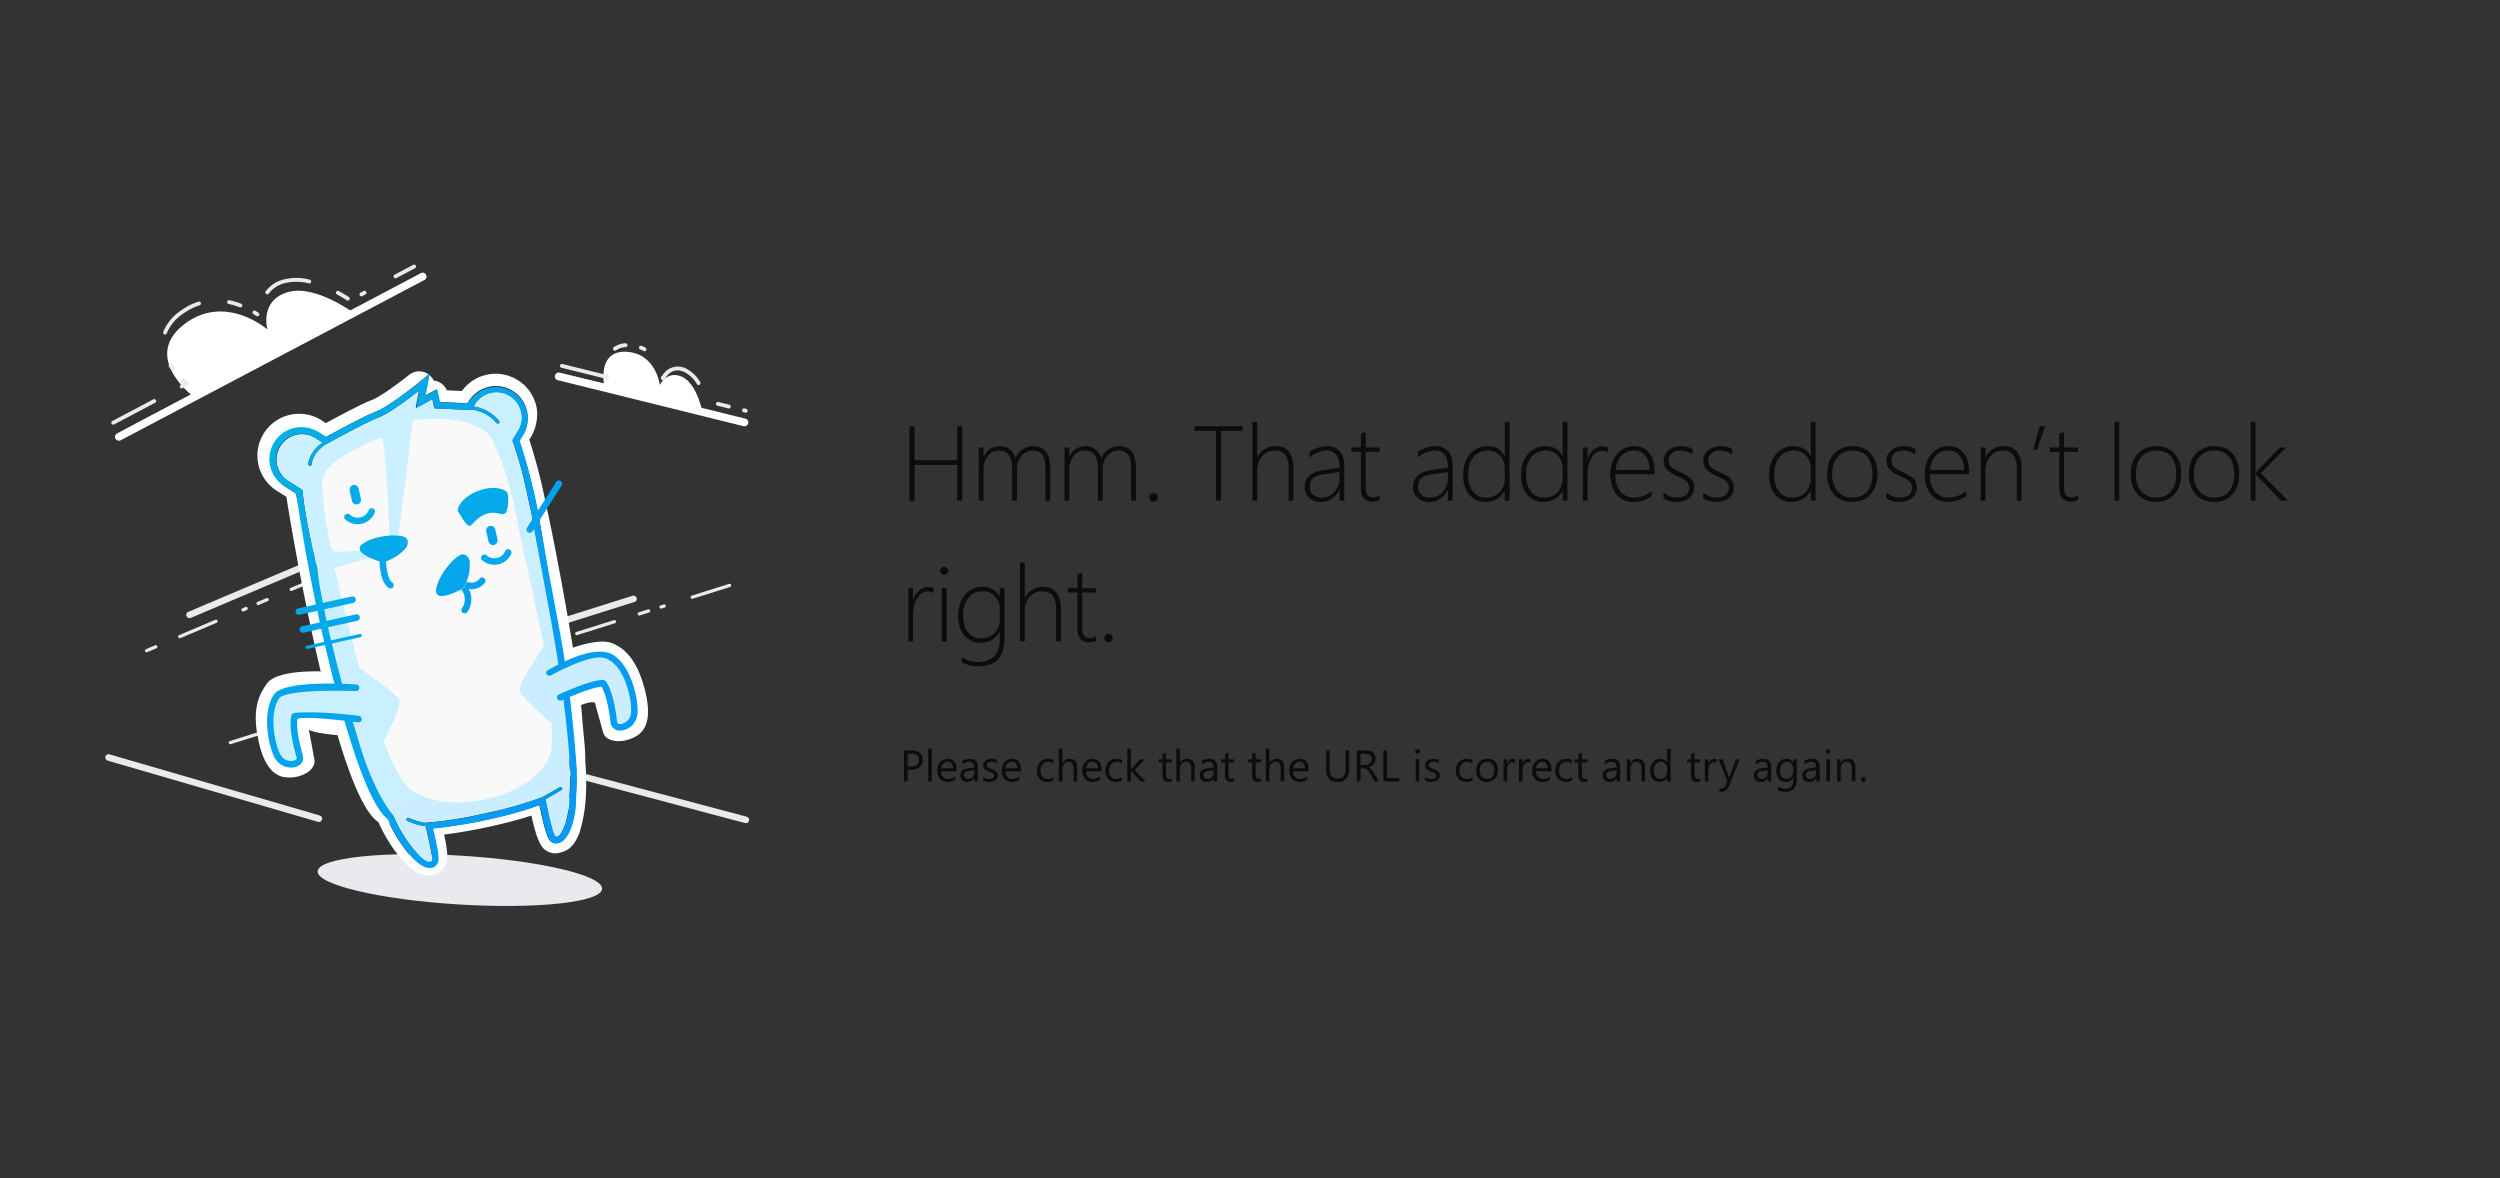 <svg xmlns="http://www.w3.org/2000/svg" style="background:#f9f9fa" viewBox="0 0 764 360"><rect x="0" y="0" width="764" height="360" fill="#333333" stroke="none"/><defs><linearGradient id="a" x1="-359.03%" x2="405.42%" y1="-256.35%" y2="332.06%"><stop offset="0%" stop-color="#CCFBFF"/><stop offset="100%" stop-color="#C9E4FF"/></linearGradient><linearGradient id="b" x1="-4038.21%" x2="4539.46%" y1="-1730.32%" y2="3357.32%"><stop offset="0%" stop-color="#00C8D7"/><stop offset="100%" stop-color="#0A84FF"/></linearGradient><linearGradient id="c" x1="-5237.98%" x2="3340.35%" y1="-1941.91%" y2="3145.96%"><stop offset="0%" stop-color="#00C8D7"/><stop offset="100%" stop-color="#0A84FF"/></linearGradient><linearGradient id="d" x1="-1482.28%" x2="1703.18%" y1="-2251.52%" y2="3937.14%"><stop offset="0%" stop-color="#00C8D7"/><stop offset="100%" stop-color="#0A84FF"/></linearGradient><linearGradient id="e" x1="-1944.74%" x2="1267.76%" y1="-2554.1%" y2="3742.3%"><stop offset="0%" stop-color="#00C8D7"/><stop offset="100%" stop-color="#0A84FF"/></linearGradient><linearGradient id="f" x1="-2344.64%" x2="1663.46%" y1="-1180.74%" y2="1536.97%"><stop offset="0%" stop-color="#00C8D7"/><stop offset="100%" stop-color="#0A84FF"/></linearGradient><linearGradient id="g" x1="-1612.71%" x2="1271.24%" y1="-962.85%" y2="1380.53%"><stop offset="0%" stop-color="#00C8D7"/><stop offset="100%" stop-color="#0A84FF"/></linearGradient><linearGradient id="h" x1="-717.77%" x2="350.28%" y1="-631.42%" y2="605.57%"><stop offset="0%" stop-color="#00C8D7"/><stop offset="100%" stop-color="#0A84FF"/></linearGradient><linearGradient id="i" x1="-678.43%" x2="953.71%" y1="-2415.06%" y2="2904.92%"><stop offset="0%" stop-color="#00C8D7"/><stop offset="100%" stop-color="#0A84FF"/></linearGradient><linearGradient id="j" x1="-685.06%" x2="947.04%" y1="-2512.35%" y2="2807.27%"><stop offset="0%" stop-color="#00C8D7"/><stop offset="100%" stop-color="#0A84FF"/></linearGradient><linearGradient id="k" x1="-734.68%" x2="992.21%" y1="-3187.24%" y2="3287.16%"><stop offset="0%" stop-color="#00C8D7"/><stop offset="100%" stop-color="#0A84FF"/></linearGradient><linearGradient id="l" x1="-1774.58%" x2="947.57%" y1="-622.09%" y2="1235.3%"><stop offset="0%" stop-color="#00C8D7"/><stop offset="100%" stop-color="#0A84FF"/></linearGradient><linearGradient id="m" x1="-398.07%" x2="632.47%" y1="-631.67%" y2="531.29%"><stop offset="0%" stop-color="#00C8D7"/><stop offset="100%" stop-color="#0A84FF"/></linearGradient><linearGradient id="n" x1="-1124.38%" x2="809.33%" y1="-880.97%" y2="1688.91%"><stop offset="0%" stop-color="#00C8D7"/><stop offset="100%" stop-color="#0A84FF"/></linearGradient><linearGradient id="o" x1="-977.49%" x2="1054.15%" y1="-1441.03%" y2="2239.65%"><stop offset="0%" stop-color="#00C8D7"/><stop offset="100%" stop-color="#0A84FF"/></linearGradient><linearGradient id="p" x1="-6391.16%" x2="6272.08%" y1="-1462.89%" y2="2069.37%"><stop offset="0%" stop-color="#00C8D7"/><stop offset="100%" stop-color="#0A84FF"/></linearGradient><linearGradient id="q" x1="-3431.57%" x2="3413.16%" y1="-1172.82%" y2="1682.24%"><stop offset="0%" stop-color="#00C8D7"/><stop offset="100%" stop-color="#0A84FF"/></linearGradient><linearGradient id="r" x1="-123.29%" x2="194.11%" y1="-44.65%" y2="152.94%"><stop offset="0%" stop-color="#00C8D7"/><stop offset="100%" stop-color="#0A84FF"/></linearGradient></defs><g fill="none" fill-rule="evenodd"><path fill="#0C0C0D" d="M277.35 235.23v3.57h-1.11v-9.45h2.6c1 0 1.79.24 2.35.74.55.49.83 1.18.83 2.08 0 .9-.3 1.63-.93 2.2-.61.57-1.45.86-2.5.86h-1.24zm0-4.88v3.88h1.16c.76 0 1.34-.18 1.75-.53.4-.35.6-.84.6-1.48 0-1.25-.74-1.87-2.21-1.87h-1.3zm7.39 8.45h-1.08v-10h1.08v10zm7.61-3.1h-4.77c.02.75.22 1.33.61 1.74.39.4.92.6 1.6.6.76 0 1.45-.24 2.1-.74v1.01c-.6.43-1.39.65-2.36.65-.96 0-1.7-.3-2.25-.92a3.76 3.76 0 0 1-.82-2.59c0-1.05.3-1.9.9-2.57.6-.66 1.33-.99 2.21-.99.89 0 1.57.29 2.05.86.49.57.73 1.36.73 2.38v.57zm-1.1-.92a2.2 2.2 0 0 0-.46-1.46c-.3-.34-.7-.52-1.24-.52-.5 0-.94.18-1.3.55-.35.36-.57.84-.65 1.43h3.64zm7.57 4.02h-1.08v-1.05h-.03a2.26 2.26 0 0 1-2.08 1.2c-.67 0-1.2-.17-1.58-.53a1.85 1.85 0 0 1-.57-1.41c0-1.26.75-2 2.23-2.2l2.03-.29c0-1.15-.47-1.72-1.4-1.72-.8 0-1.54.28-2.2.83v-1.1a4.18 4.18 0 0 1 2.3-.64c1.58 0 2.38.84 2.38 2.52v4.39zm-1.08-3.41l-1.63.22c-.5.07-.88.2-1.14.37-.25.18-.38.5-.38.95 0 .33.12.6.35.8.24.21.55.32.94.32.54 0 .98-.19 1.33-.57.35-.37.53-.85.53-1.42v-.67zm2.7 3.17v-1.16a3.2 3.2 0 0 0 1.95.65c.95 0 1.42-.32 1.42-.95a.82.82 0 0 0-.12-.46c-.08-.12-.19-.24-.33-.33-.14-.1-.3-.19-.49-.26l-.6-.24c-.3-.12-.56-.24-.79-.36a2.38 2.38 0 0 1-.56-.41 1.52 1.52 0 0 1-.35-.52c-.07-.2-.11-.42-.11-.68 0-.31.07-.6.22-.84.14-.24.33-.45.58-.61.24-.17.51-.29.82-.37a3.87 3.87 0 0 1 2.53.18v1.09a3.06 3.06 0 0 0-2.26-.42c-.16.05-.3.11-.42.2a.9.9 0 0 0-.27.3.79.79 0 0 0-.1.38c0 .18.04.32.1.44.06.12.16.23.28.32.12.1.27.17.45.25.17.07.37.16.6.24.3.12.57.23.8.36.24.12.44.25.6.4.18.16.3.33.4.53.09.2.13.43.13.7 0 .34-.07.63-.22.87a1.9 1.9 0 0 1-.6.62 2.7 2.7 0 0 1-.84.36 4.2 4.2 0 0 1-1.01.12c-.7 0-1.3-.14-1.8-.4zm11.57-2.86h-4.77c.02.75.22 1.33.6 1.74.4.4.93.6 1.6.6.76 0 1.46-.24 2.1-.74v1.01c-.6.43-1.38.65-2.35.65-.96 0-1.7-.3-2.25-.92a3.76 3.76 0 0 1-.82-2.59c0-1.05.3-1.9.9-2.57.59-.66 1.33-.99 2.21-.99.88 0 1.57.29 2.05.86.48.57.73 1.36.73 2.38v.57zm-1.11-.92a2.2 2.2 0 0 0-.45-1.46c-.3-.34-.71-.52-1.24-.52-.5 0-.94.18-1.3.55-.35.36-.57.84-.66 1.43h3.65zm11.04 3.71c-.52.31-1.13.47-1.85.47-.96 0-1.73-.31-2.33-.94a3.4 3.4 0 0 1-.88-2.44c0-1.1.32-2 .95-2.68a3.34 3.34 0 0 1 2.55-1c.6 0 1.12.1 1.57.32v1.1a2.75 2.75 0 0 0-1.6-.52c-.7 0-1.26.25-1.7.74-.44.5-.66 1.15-.66 1.95s.2 1.42.62 1.87c.41.46.97.69 1.67.69.59 0 1.14-.2 1.66-.59v1.03zm7.24.31h-1.08v-3.89c0-1.4-.53-2.1-1.57-2.1-.53 0-.97.2-1.33.6-.36.4-.54.93-.54 1.57v3.82h-1.09v-10h1.09v4.37h.02a2.46 2.46 0 0 1 2.22-1.28c1.52 0 2.28.92 2.28 2.75v4.16zm7.46-3.1h-4.77c.02.75.22 1.33.61 1.74.39.4.92.6 1.6.6.76 0 1.45-.24 2.1-.74v1.01c-.6.43-1.39.65-2.36.65-.96 0-1.7-.3-2.25-.92a3.76 3.76 0 0 1-.82-2.59c0-1.05.3-1.9.9-2.57.6-.66 1.33-.99 2.21-.99.89 0 1.57.29 2.05.86.49.57.73 1.36.73 2.38v.57zm-1.1-.92a2.2 2.2 0 0 0-.46-1.46c-.3-.34-.7-.52-1.24-.52-.5 0-.94.18-1.3.55-.35.36-.57.84-.65 1.43h3.64zm7.34 3.71c-.52.31-1.14.47-1.85.47-.96 0-1.74-.31-2.33-.94a3.4 3.4 0 0 1-.89-2.44c0-1.1.32-2 .96-2.68a3.34 3.34 0 0 1 2.55-1c.6 0 1.12.1 1.57.32v1.1a2.75 2.75 0 0 0-1.6-.52c-.7 0-1.27.25-1.7.74-.45.5-.67 1.15-.67 1.95s.2 1.42.62 1.87c.42.46.98.69 1.67.69.6 0 1.15-.2 1.67-.59v1.03zm7.23.31h-1.51l-2.98-3.24h-.03v3.24h-1.08v-10h1.08v6.34h.03l2.83-3.09h1.42l-3.13 3.26 3.37 3.49zm7.94-.07c-.25.14-.6.22-1 .22-1.2 0-1.78-.66-1.78-1.98v-4h-1.16v-.92h1.16v-1.65l1.08-.35v2h1.7v.92h-1.7v3.8c0 .46.08.78.23.98.15.19.4.29.76.29.28 0 .51-.08.71-.23v.92zm7.05.07h-1.08v-3.89c0-1.4-.53-2.1-1.57-2.1-.53 0-.97.2-1.33.6-.37.4-.55.93-.55 1.57v3.82h-1.08v-10h1.08v4.37h.03a2.46 2.46 0 0 1 2.22-1.28c1.52 0 2.28.92 2.28 2.75v4.16zm6.87 0h-1.09v-1.05h-.02a2.26 2.26 0 0 1-2.08 1.2c-.67 0-1.2-.17-1.58-.53a1.85 1.85 0 0 1-.57-1.41c0-1.26.75-2 2.23-2.2l2.02-.29c0-1.15-.46-1.72-1.39-1.72-.81 0-1.54.28-2.2.83v-1.1a4.18 4.18 0 0 1 2.3-.64c1.58 0 2.38.84 2.38 2.52v4.39zm-1.09-3.41l-1.62.22c-.5.07-.88.2-1.14.37-.25.18-.38.5-.38.95 0 .33.12.6.35.8.24.21.55.32.94.32.54 0 .98-.19 1.33-.57.35-.37.52-.85.52-1.42v-.67zm6.25 3.34c-.25.14-.59.22-1 .22-1.19 0-1.78-.66-1.78-1.98v-4h-1.16v-.92h1.16v-1.65l1.08-.35v2h1.7v.92h-1.7v3.8c0 .46.08.78.23.98.16.19.41.29.77.29.27 0 .5-.08.7-.23v.92zm8.28 0c-.26.14-.6.22-1.01.22-1.18 0-1.78-.66-1.78-1.98v-4h-1.16v-.92h1.16v-1.65l1.09-.35v2h1.7v.92h-1.7v3.8c0 .46.07.78.23.98.15.19.4.29.76.29.27 0 .5-.08.7-.23v.92zm7.04.07h-1.08v-3.89c0-1.4-.52-2.1-1.57-2.1-.52 0-.97.2-1.33.6-.36.4-.54.93-.54 1.57v3.82h-1.08v-10h1.08v4.37h.03a2.46 2.46 0 0 1 2.21-1.28c1.52 0 2.28.92 2.28 2.75v4.16zm7.46-3.1h-4.76c.02.75.22 1.33.6 1.74.4.4.92.6 1.6.6.76 0 1.46-.24 2.1-.74v1.01c-.6.43-1.38.65-2.36.65-.95 0-1.7-.3-2.24-.92a3.76 3.76 0 0 1-.82-2.59c0-1.05.3-1.9.9-2.57.59-.66 1.33-.99 2.2-.99.9 0 1.58.29 2.06.86.48.57.72 1.36.72 2.38v.57zm-1.1-.92a2.2 2.2 0 0 0-.45-1.46c-.3-.34-.71-.52-1.24-.52-.51 0-.94.18-1.3.55-.35.36-.57.84-.66 1.43h3.65zm13.5.2c0 2.65-1.2 3.98-3.6 3.98-2.29 0-3.44-1.28-3.44-3.83v-5.78h1.11v5.7c0 1.94.82 2.91 2.45 2.91 1.58 0 2.37-.93 2.37-2.8v-5.81h1.1v5.63zm9.13 3.82h-1.31l-1.59-2.65a5.77 5.77 0 0 0-.42-.63 2.4 2.4 0 0 0-.42-.42c-.14-.11-.3-.2-.46-.25a1.9 1.9 0 0 0-.56-.07h-.9v4.02h-1.11v-9.45h2.82c.41 0 .8.05 1.14.15.35.1.65.26.91.47.26.21.46.48.6.8.15.3.22.67.22 1.1 0 .33-.05.63-.15.9a2.37 2.37 0 0 1-1.08 1.29c-.25.15-.54.27-.86.35v.03a2 2 0 0 1 .74.56 20.46 20.46 0 0 1 .66.96l1.77 2.84zm-5.67-8.45v3.43h1.5c.28 0 .54-.04.78-.13.23-.08.43-.2.6-.36.18-.15.31-.34.4-.57.1-.23.15-.48.15-.76 0-.5-.16-.9-.49-1.19-.33-.28-.8-.42-1.42-.42h-1.52zm11.88 8.45h-4.9v-9.45h1.1v8.45h3.8v1zm5.55-8.46a.68.68 0 0 1-.7-.7c0-.2.07-.37.2-.5.14-.14.31-.2.5-.2a.7.7 0 0 1 .72.7c0 .2-.07.36-.21.5a.7.7 0 0 1-.5.2zm.53 8.46h-1.08v-6.75h1.08v6.75zm1.78-.24v-1.16a3.2 3.2 0 0 0 1.94.65c.95 0 1.43-.32 1.43-.95a.82.82 0 0 0-.12-.46c-.08-.12-.2-.24-.33-.33-.14-.1-.3-.19-.5-.26l-.6-.24c-.3-.12-.56-.24-.78-.36a2.38 2.38 0 0 1-.57-.41 1.52 1.52 0 0 1-.34-.52c-.08-.2-.12-.42-.12-.68 0-.31.08-.6.22-.84.15-.24.34-.45.58-.61.24-.17.52-.29.83-.37a3.87 3.87 0 0 1 2.53.18v1.09a3.06 3.06 0 0 0-2.26-.42c-.17.05-.3.11-.42.2a.9.9 0 0 0-.27.3.79.79 0 0 0-.1.38c0 .18.03.32.1.44.06.12.15.23.28.32.12.1.27.17.44.25l.6.24c.3.12.57.23.8.36.25.12.45.25.62.4.16.16.3.33.38.53.1.2.14.43.14.7 0 .34-.08.63-.22.87a1.9 1.9 0 0 1-.6.62 2.7 2.7 0 0 1-.85.36 4.2 4.2 0 0 1-1 .12c-.7 0-1.3-.14-1.81-.4zm14.44-.07c-.52.31-1.14.47-1.85.47-.96 0-1.74-.31-2.33-.94a3.4 3.4 0 0 1-.89-2.44c0-1.1.32-2 .96-2.68a3.34 3.34 0 0 1 2.55-1c.6 0 1.12.1 1.57.32v1.1a2.75 2.75 0 0 0-1.6-.52c-.7 0-1.26.25-1.7.74-.45.5-.67 1.15-.67 1.95s.2 1.42.62 1.87c.42.46.98.69 1.68.69.58 0 1.14-.2 1.66-.59v1.03zm4.45.47c-1 0-1.8-.32-2.39-.95a3.5 3.5 0 0 1-.89-2.5c0-1.14.3-2.03.93-2.66a3.34 3.34 0 0 1 2.51-.96c1 0 1.8.31 2.36.93.56.62.84 1.48.84 2.58 0 1.08-.3 1.94-.9 2.59a3.2 3.2 0 0 1-2.46.97zm.08-6.16c-.7 0-1.24.24-1.65.71-.4.47-.6 1.12-.6 1.95 0 .8.2 1.43.61 1.9.4.46.96.69 1.64.69.7 0 1.24-.23 1.61-.68.38-.45.57-1.1.57-1.93a3 3 0 0 0-.57-1.95 1.97 1.97 0 0 0-1.6-.69zm8.53.34a1.32 1.32 0 0 0-.82-.21c-.46 0-.84.21-1.15.65a3.02 3.02 0 0 0-.47 1.78v3.44h-1.08v-6.75h1.08v1.4h.03c.15-.48.39-.85.7-1.12.32-.27.67-.4 1.07-.4.28 0 .5.03.64.1v1.11zm4.7 0a1.32 1.32 0 0 0-.82-.21c-.46 0-.85.21-1.16.65a3.02 3.02 0 0 0-.46 1.78v3.44h-1.09v-6.75h1.09v1.4h.02c.16-.48.4-.85.7-1.12.32-.27.68-.4 1.07-.4.28 0 .5.03.64.1v1.11zm6.42 2.56h-4.77c.02.75.22 1.33.6 1.74.4.4.92.6 1.6.6.76 0 1.46-.24 2.1-.74v1.01c-.6.43-1.38.65-2.36.65-.95 0-1.7-.3-2.24-.92a3.76 3.76 0 0 1-.82-2.59c0-1.05.3-1.9.9-2.57.59-.66 1.33-.99 2.21-.99.88 0 1.57.29 2.05.86.48.57.73 1.36.73 2.38v.57zm-1.11-.92a2.2 2.2 0 0 0-.45-1.46c-.3-.34-.71-.52-1.24-.52-.51 0-.94.18-1.3.55-.35.36-.57.84-.66 1.43h3.65zm7.34 3.71c-.52.31-1.13.47-1.84.47-.97 0-1.74-.31-2.34-.94a3.4 3.4 0 0 1-.88-2.44c0-1.1.32-2 .95-2.68a3.34 3.34 0 0 1 2.56-1c.59 0 1.11.1 1.56.32v1.1a2.75 2.75 0 0 0-1.6-.52c-.7 0-1.26.25-1.7.74-.44.5-.66 1.15-.66 1.95s.2 1.42.62 1.87c.41.46.97.69 1.67.69.59 0 1.14-.2 1.66-.59v1.03zm4.77.24c-.26.14-.6.22-1.01.22-1.18 0-1.78-.66-1.78-1.98v-4h-1.16v-.92h1.16v-1.65l1.09-.35v2h1.7v.92h-1.7v3.8c0 .46.07.78.23.98.15.19.4.29.76.29.27 0 .5-.08.7-.23v.92zm9.97.07h-1.08v-1.05h-.03a2.26 2.26 0 0 1-2.07 1.2c-.68 0-1.2-.17-1.58-.53a1.85 1.85 0 0 1-.57-1.41c0-1.26.74-2 2.23-2.2l2.02-.29c0-1.15-.46-1.72-1.4-1.72-.8 0-1.54.28-2.2.83v-1.1a4.18 4.18 0 0 1 2.3-.64c1.59 0 2.38.84 2.38 2.52v4.39zm-1.08-3.41l-1.63.22c-.5.07-.88.2-1.13.37-.26.18-.39.5-.39.95 0 .33.12.6.36.8.23.21.55.32.94.32.53 0 .98-.19 1.32-.57.35-.37.53-.85.53-1.42v-.67zm8.72 3.41h-1.08v-3.85c0-1.43-.52-2.15-1.57-2.15-.54 0-.99.2-1.34.61-.36.4-.53.92-.53 1.54v3.85h-1.08v-6.75h1.08v1.12h.02a2.44 2.44 0 0 1 2.22-1.28c.74 0 1.3.24 1.7.72.38.47.58 1.16.58 2.06v4.13zm7.8 0h-1.08v-1.15h-.03a2.5 2.5 0 0 1-2.32 1.3c-.85 0-1.53-.3-2.03-.9-.51-.6-.76-1.43-.76-2.47 0-1.11.28-2 .84-2.68.56-.67 1.31-1 2.25-1 .92 0 1.6.36 2.02 1.09h.03v-4.18h1.08v9.99zm-1.08-3.05v-1c0-.54-.18-1-.54-1.38a1.81 1.81 0 0 0-1.37-.57c-.66 0-1.18.24-1.56.73a3.18 3.18 0 0 0-.57 2c0 .78.18 1.4.55 1.84.36.45.85.68 1.46.68.6 0 1.09-.22 1.46-.65.38-.44.57-.99.57-1.65zm10.1 2.98c-.26.14-.6.22-1.01.22-1.19 0-1.78-.66-1.78-1.98v-4h-1.16v-.92h1.16v-1.65l1.08-.35v2h1.7v.92h-1.7v3.8c0 .46.08.78.24.98.15.19.4.29.76.29.27 0 .5-.08.7-.23v.92zm4.96-5.59a1.32 1.32 0 0 0-.82-.21c-.46 0-.85.21-1.15.65a3.02 3.02 0 0 0-.47 1.78v3.44H521v-6.75h1.08v1.4h.03c.15-.48.39-.85.7-1.12.32-.27.67-.4 1.06-.4.28 0 .5.03.65.1v1.11zm7.09-1.09l-3.1 7.83c-.56 1.4-1.34 2.1-2.34 2.1-.28 0-.52-.03-.7-.09v-.97a2 2 0 0 0 .63.12c.55 0 .95-.32 1.23-.97l.54-1.28-2.64-6.74h1.2l1.83 5.2.14.5h.03l.14-.5 1.91-5.2h1.13zm9.69 6.75h-1.09v-1.05h-.02a2.26 2.26 0 0 1-2.08 1.2c-.67 0-1.2-.17-1.58-.53a1.85 1.85 0 0 1-.57-1.41c0-1.26.75-2 2.23-2.2l2.02-.29c0-1.15-.46-1.72-1.39-1.72-.81 0-1.54.28-2.2.83v-1.1a4.18 4.18 0 0 1 2.3-.64c1.58 0 2.38.84 2.38 2.52v4.39zm-1.09-3.41l-1.62.22c-.5.07-.88.2-1.14.37-.25.18-.38.5-.38.95 0 .33.12.6.35.8.24.21.55.32.94.32.54 0 .98-.19 1.33-.57.35-.37.52-.85.52-1.42v-.67zm8.88 2.87c0 2.48-1.18 3.72-3.56 3.72-.83 0-1.56-.16-2.18-.48v-1.08a4.5 4.5 0 0 0 2.17.63c1.66 0 2.5-.88 2.5-2.65v-.73h-.03a2.53 2.53 0 0 1-2.32 1.29c-.84 0-1.52-.3-2.03-.9a3.6 3.6 0 0 1-.77-2.42c0-1.14.28-2.06.83-2.73a2.76 2.76 0 0 1 2.26-1.02c.91 0 1.59.37 2.03 1.1h.02v-.94h1.08v6.2zm-1.08-2.51v-1c0-.53-.18-1-.54-1.38a1.79 1.79 0 0 0-1.36-.57c-.66 0-1.19.24-1.56.73a3.25 3.25 0 0 0-.57 2.04c0 .75.18 1.35.54 1.8.36.45.84.68 1.44.68s1.1-.22 1.48-.65c.38-.43.57-.98.57-1.65zm8.1 3.05h-1.08v-1.05h-.02a2.26 2.26 0 0 1-2.08 1.2c-.67 0-1.2-.17-1.58-.53a1.85 1.85 0 0 1-.57-1.41c0-1.26.74-2 2.23-2.2l2.02-.29c0-1.15-.46-1.72-1.39-1.72-.81 0-1.55.28-2.2.83v-1.1a4.18 4.18 0 0 1 2.3-.64c1.58 0 2.37.84 2.37 2.52v4.39zm-1.08-3.41l-1.63.22c-.5.07-.87.2-1.13.37-.25.18-.38.5-.38.95 0 .33.12.6.35.8.24.21.55.32.94.32.54 0 .98-.19 1.33-.57.35-.37.52-.85.52-1.42v-.67zm3.67-5.05a.68.68 0 0 1-.7-.7c0-.2.07-.37.21-.5.14-.14.3-.2.5-.2a.7.7 0 0 1 .7.7.7.7 0 0 1-.71.7zm.53 8.46h-1.08v-6.75h1.08v6.75zm7.8 0h-1.09v-3.85c0-1.43-.52-2.15-1.57-2.15-.54 0-.98.2-1.34.61-.35.4-.53.92-.53 1.54v3.85h-1.08v-6.75h1.08v1.12h.03a2.44 2.44 0 0 1 2.21-1.28c.74 0 1.3.24 1.7.72.39.47.58 1.16.58 2.06v4.13zm2.4.15a.7.7 0 0 1-.51-.22.72.72 0 0 1-.22-.52c0-.2.08-.38.22-.53a.7.7 0 0 1 .52-.22c.2 0 .38.08.52.22.15.15.22.32.22.53 0 .2-.07.37-.22.52a.72.72 0 0 1-.52.22zM292.53 153v-10.92h-13.03V153h-1.57v-22.76h1.57v10.41h13.03v-10.4h1.55V153h-1.55zm26.95 0v-9.78c0-2.04-.32-3.47-.96-4.3-.64-.82-1.65-1.23-3.04-1.23-1.28 0-2.38.55-3.31 1.65a6.19 6.19 0 0 0-1.4 4.14V153h-1.46v-9.89c0-3.61-1.37-5.42-4.12-5.42-1.33 0-2.43.55-3.3 1.65a6.7 6.7 0 0 0-1.32 4.3V153h-1.46v-16.25h1.46v2.7h.06c1.13-2.07 2.79-3.1 4.97-3.1 1.18 0 2.2.34 3.04 1.03a5.03 5.03 0 0 1 1.7 2.69 6.22 6.22 0 0 1 2.18-2.74 5.34 5.34 0 0 1 3.1-.98c3.55 0 5.32 2.2 5.32 6.6V153h-1.46zm26.21 0v-9.78c0-2.04-.32-3.47-.96-4.3-.64-.82-1.65-1.23-3.04-1.23-1.28 0-2.38.55-3.31 1.65a6.19 6.19 0 0 0-1.4 4.14V153h-1.46v-9.89c0-3.61-1.38-5.42-4.13-5.42-1.32 0-2.42.55-3.3 1.65a6.7 6.7 0 0 0-1.32 4.3V153h-1.46v-16.25h1.46v2.7h.07c1.13-2.07 2.79-3.1 4.97-3.1 1.18 0 2.2.34 3.03 1.03a5.03 5.03 0 0 1 1.71 2.69 6.22 6.22 0 0 1 2.18-2.74 5.34 5.34 0 0 1 3.09-.98c3.55 0 5.33 2.2 5.33 6.6V153h-1.46zm6.83.29c-.36 0-.66-.13-.9-.38a1.25 1.25 0 0 1-.37-.91 1.24 1.24 0 0 1 1.27-1.27c.36 0 .67.12.92.36.26.24.38.54.38.91 0 .36-.12.66-.38.91-.25.25-.56.38-.92.38zm20.62-21.6V153h-1.56v-21.31H365v-1.45h14.7v1.45h-6.57zM393.8 153v-9.74c0-1.93-.35-3.34-1.05-4.23-.7-.9-1.79-1.34-3.27-1.34-1.4 0-2.62.54-3.68 1.63-1.06 1.09-1.59 2.65-1.59 4.68v9h-1.46v-24.06h1.46v10.73h.06a6.1 6.1 0 0 1 5.59-3.32c1.76 0 3.1.57 4.01 1.7.93 1.13 1.39 2.76 1.39 4.87V153h-1.46zm15.56 0v-3.25h-.07a6.37 6.37 0 0 1-2.26 2.65 5.8 5.8 0 0 1-3.3 1 5.06 5.06 0 0 1-3.66-1.3 4.37 4.37 0 0 1-1.35-3.29c0-2.83 1.88-4.55 5.64-5.14l5-.75c0-3.49-1.32-5.23-3.94-5.23-1.79 0-3.53.72-5.22 2.15v-1.76c.6-.47 1.42-.88 2.45-1.22 1.03-.34 2-.5 2.91-.5a4.9 4.9 0 0 1 3.88 1.55c.92 1.04 1.38 2.54 1.38 4.52V153h-1.46zm-4.48-8.1c-1.7.25-2.9.64-3.59 1.19-.68.54-1.03 1.43-1.03 2.66 0 .96.32 1.75.96 2.38.64.62 1.53.93 2.68.93 1.56 0 2.86-.58 3.9-1.73a6.47 6.47 0 0 0 1.56-4.49v-1.58l-4.48.65zm16.75 7.88c-.76.36-1.48.54-2.14.54-2.4 0-3.6-1.44-3.6-4.32v-10.92h-2.92v-1.33h2.92v-4.22a28.64 28.64 0 0 1 1.46-.5v4.72h4.28v1.33h-4.28v10.73c0 1.12.17 1.93.53 2.44.35.5.95.75 1.8.75.6 0 1.25-.2 1.95-.59v1.37zm20.84.22v-3.25h-.07a6.37 6.37 0 0 1-2.26 2.65 5.8 5.8 0 0 1-3.3 1 5.06 5.06 0 0 1-3.66-1.3 4.37 4.37 0 0 1-1.35-3.29c0-2.83 1.88-4.55 5.64-5.14l5-.75c0-3.49-1.32-5.23-3.94-5.23-1.79 0-3.53.72-5.22 2.15v-1.76c.6-.47 1.42-.88 2.45-1.22 1.03-.34 2-.5 2.91-.5a4.9 4.9 0 0 1 3.88 1.55c.92 1.04 1.38 2.54 1.38 4.52V153h-1.46zm-4.48-8.1c-1.7.25-2.9.64-3.59 1.19-.68.54-1.03 1.43-1.03 2.66 0 .96.32 1.75.96 2.38.64.62 1.53.93 2.68.93 1.56 0 2.86-.58 3.9-1.73a6.47 6.47 0 0 0 1.56-4.49v-1.58l-4.48.65zm21.86 8.1v-2.95h-.06a5.93 5.93 0 0 1-2.35 2.44c-1.04.6-2.2.9-3.5.9-2 0-3.64-.72-4.9-2.18-1.27-1.46-1.9-3.48-1.9-6.05 0-2.62.69-4.75 2.07-6.37a6.72 6.72 0 0 1 5.37-2.44c2.44 0 4.17 1 5.2 3h.07v-10.4h1.46V153h-1.46zm0-9.89c0-1.5-.48-2.8-1.44-3.84a4.97 4.97 0 0 0-3.86-1.58 5.3 5.3 0 0 0-4.22 1.96c-1.11 1.3-1.67 3.1-1.67 5.38 0 2.25.5 3.98 1.5 5.2a4.77 4.77 0 0 0 3.87 1.83c1.85 0 3.28-.57 4.3-1.72a6.11 6.11 0 0 0 1.52-4.2v-3.03zm17.7 9.89v-2.95h-.06a5.93 5.93 0 0 1-2.35 2.44c-1.04.6-2.2.9-3.5.9-2 0-3.64-.72-4.9-2.18-1.27-1.46-1.9-3.48-1.9-6.05 0-2.62.7-4.75 2.07-6.37a6.72 6.72 0 0 1 5.37-2.44c2.44 0 4.17 1 5.2 3h.07v-10.4h1.46V153h-1.46zm0-9.89c0-1.5-.48-2.8-1.43-3.84a4.97 4.97 0 0 0-3.87-1.58 5.3 5.3 0 0 0-4.22 1.96c-1.11 1.3-1.67 3.1-1.67 5.38 0 2.25.5 3.98 1.5 5.2a4.77 4.77 0 0 0 3.87 1.83c1.85 0 3.28-.57 4.3-1.72a6.11 6.11 0 0 0 1.52-4.2v-3.03zm13.83-4.84a2.86 2.86 0 0 0-1.71-.52c-1.28 0-2.36.66-3.22 1.98-.87 1.33-1.3 3.2-1.3 5.64V153h-1.43v-16.25h1.43v3.6h.06c.37-1.24.96-2.2 1.76-2.89a4.17 4.17 0 0 1 2.8-1.03c.6 0 1.14.1 1.61.29v1.55zm2.26 6.67c0 2.23.52 3.98 1.55 5.24a5.2 5.2 0 0 0 4.25 1.88c1.82 0 3.6-.67 5.33-2.01v1.55a9.5 9.5 0 0 1-5.64 1.8c-2.1 0-3.78-.75-5.07-2.26-1.3-1.5-1.94-3.62-1.94-6.36 0-2.37.67-4.37 2.02-6a6.52 6.52 0 0 1 5.26-2.43c2.02 0 3.57.71 4.65 2.13 1.08 1.42 1.62 3.35 1.62 5.8v.66h-12.03zm10.5-1.33c-.05-1.88-.5-3.33-1.34-4.37a4.2 4.2 0 0 0-3.46-1.55c-1.52 0-2.78.5-3.78 1.53-1 1.02-1.62 2.48-1.85 4.39h10.44zm4.22 8.68v-1.77c.55.48 1.22.86 2 1.13.78.28 1.46.41 2.03.41 2.55 0 3.83-1.04 3.83-3.12a2.4 2.4 0 0 0-.84-1.84c-.56-.51-1.47-1.03-2.73-1.57a9.27 9.27 0 0 1-3.28-2.1 3.89 3.89 0 0 1-.94-2.65c0-1.32.5-2.39 1.51-3.2a5.76 5.76 0 0 1 3.74-1.23c1.4 0 2.59.29 3.58.86v1.65a6.79 6.79 0 0 0-3.74-1.17c-1.07 0-1.93.27-2.59.83a2.7 2.7 0 0 0-.98 2.17c0 .77.2 1.4.62 1.88.41.48 1.32 1.03 2.73 1.65 1.69.77 2.85 1.47 3.49 2.12.63.65.95 1.52.95 2.6 0 1.29-.48 2.35-1.45 3.2-.97.84-2.3 1.26-4 1.26a6.62 6.62 0 0 1-3.93-1.11zm12.12 0v-1.77c.55.48 1.21.86 2 1.13.78.28 1.46.41 2.03.41 2.55 0 3.82-1.04 3.82-3.12a2.4 2.4 0 0 0-.84-1.84c-.56-.51-1.47-1.03-2.73-1.57a9.27 9.27 0 0 1-3.27-2.1 3.89 3.89 0 0 1-.95-2.65c0-1.32.5-2.39 1.52-3.2a5.76 5.76 0 0 1 3.73-1.23c1.4 0 2.6.29 3.59.86v1.65a6.79 6.79 0 0 0-3.74-1.17c-1.07 0-1.94.27-2.6.83a2.7 2.7 0 0 0-.98 2.17c0 .77.21 1.4.62 1.88.42.48 1.33 1.03 2.73 1.65 1.7.77 2.86 1.47 3.5 2.12.63.65.95 1.52.95 2.6 0 1.29-.49 2.35-1.46 3.2-.96.84-2.3 1.26-4 1.26a6.62 6.62 0 0 1-3.92-1.11zm32.9.71v-2.95h-.07a5.93 5.93 0 0 1-2.35 2.44c-1.03.6-2.2.9-3.5.9-2 0-3.64-.72-4.9-2.18-1.26-1.46-1.9-3.48-1.9-6.05 0-2.62.7-4.75 2.07-6.37a6.72 6.72 0 0 1 5.38-2.44c2.43 0 4.16 1 5.2 3h.06v-10.4h1.46V153h-1.46zm0-9.89c0-1.5-.48-2.8-1.44-3.84a4.97 4.97 0 0 0-3.87-1.58 5.3 5.3 0 0 0-4.22 1.96c-1.1 1.3-1.66 3.1-1.66 5.38 0 2.25.5 3.98 1.5 5.2a4.77 4.77 0 0 0 3.86 1.83c1.85 0 3.29-.57 4.3-1.72a6.11 6.11 0 0 0 1.52-4.2v-3.03zm12.68 10.29c-2.37 0-4.24-.78-5.62-2.34-1.38-1.56-2.08-3.6-2.08-6.09 0-2.7.73-4.8 2.17-6.33a7.5 7.5 0 0 1 5.7-2.29c2.32 0 4.15.76 5.5 2.27 1.34 1.52 2.01 3.61 2.01 6.29 0 2.53-.68 4.57-2.05 6.14-1.37 1.56-3.25 2.35-5.63 2.35zm.11-15.71a5.8 5.8 0 0 0-4.58 1.93c-1.13 1.3-1.7 3.09-1.7 5.38 0 2.13.55 3.84 1.66 5.13a5.7 5.7 0 0 0 4.56 1.93c1.96 0 3.46-.63 4.52-1.9 1.06-1.27 1.59-3.03 1.59-5.28 0-2.32-.53-4.1-1.58-5.34-1.05-1.23-2.54-1.85-4.47-1.85zm10.26 14.6v-1.77c.55.48 1.22.86 2 1.13.78.28 1.46.41 2.03.41 2.55 0 3.83-1.04 3.83-3.12a2.4 2.4 0 0 0-.84-1.84c-.56-.51-1.47-1.03-2.73-1.57a9.27 9.27 0 0 1-3.28-2.1 3.89 3.89 0 0 1-.94-2.65c0-1.32.5-2.39 1.51-3.2a5.76 5.76 0 0 1 3.74-1.23c1.4 0 2.59.29 3.58.86v1.65a6.79 6.79 0 0 0-3.74-1.17c-1.07 0-1.93.27-2.59.83a2.7 2.7 0 0 0-.98 2.17c0 .77.2 1.4.62 1.88.41.48 1.32 1.03 2.73 1.65 1.69.77 2.85 1.47 3.49 2.12.63.65.95 1.52.95 2.6 0 1.29-.48 2.35-1.45 3.2-.97.84-2.3 1.26-4 1.26a6.62 6.62 0 0 1-3.93-1.11zm13.3-7.35c0 2.23.52 3.98 1.56 5.24a5.2 5.2 0 0 0 4.24 1.88c1.82 0 3.6-.67 5.33-2.01v1.55a9.5 9.5 0 0 1-5.63 1.8c-2.1 0-3.79-.75-5.08-2.26-1.29-1.5-1.94-3.62-1.94-6.36 0-2.37.68-4.37 2.03-6a6.52 6.52 0 0 1 5.26-2.43c2.02 0 3.57.71 4.65 2.13 1.08 1.42 1.62 3.35 1.62 5.8v.66h-12.03zm10.51-1.33c-.06-1.88-.51-3.33-1.35-4.37a4.2 4.2 0 0 0-3.45-1.55c-1.53 0-2.79.5-3.79 1.53-1 1.02-1.62 2.48-1.85 4.39h10.44zm16.1 9.39v-9.46c0-3.9-1.4-5.85-4.22-5.85a4.9 4.9 0 0 0-3.85 1.72 6.24 6.24 0 0 0-1.51 4.26V153h-1.46v-16.25h1.46v2.95h.06a5.88 5.88 0 0 1 5.56-3.35c1.75 0 3.1.59 4.03 1.76.93 1.17 1.4 2.83 1.4 5V153h-1.47zm6.2-15.63h-1.16l1.98-7.13h1.65l-2.47 7.13zm12.53 15.4c-.76.37-1.48.55-2.14.55-2.4 0-3.6-1.44-3.6-4.32v-10.92h-2.93v-1.33h2.92v-4.22a28.64 28.64 0 0 1 1.46-.5v4.72h4.29v1.33h-4.29v10.73c0 1.12.18 1.93.53 2.44.36.5.96.75 1.8.75.6 0 1.26-.2 1.96-.59v1.37zm11.12.23v-24.06h1.46V153h-1.46zm12.69.4c-2.37 0-4.25-.78-5.63-2.34-1.38-1.56-2.07-3.6-2.07-6.09 0-2.7.72-4.8 2.17-6.33a7.5 7.5 0 0 1 5.7-2.29c2.32 0 4.15.76 5.5 2.27 1.34 1.52 2.01 3.61 2.01 6.29 0 2.53-.69 4.57-2.06 6.14-1.37 1.56-3.24 2.35-5.62 2.35zm.11-15.71a5.8 5.8 0 0 0-4.58 1.93c-1.14 1.3-1.7 3.09-1.7 5.38 0 2.13.55 3.84 1.66 5.13a5.7 5.7 0 0 0 4.56 1.93c1.95 0 3.46-.63 4.52-1.9 1.06-1.27 1.59-3.03 1.59-5.28 0-2.32-.53-4.1-1.58-5.34-1.06-1.23-2.54-1.85-4.47-1.85zm17.62 15.7c-2.37 0-4.24-.77-5.62-2.33s-2.07-3.6-2.07-6.09c0-2.7.72-4.8 2.16-6.33a7.5 7.5 0 0 1 5.7-2.29c2.32 0 4.15.76 5.5 2.27 1.34 1.52 2.01 3.61 2.01 6.29 0 2.53-.68 4.57-2.05 6.14-1.37 1.56-3.25 2.35-5.63 2.35zm.11-15.7a5.8 5.8 0 0 0-4.57 1.93c-1.14 1.3-1.71 3.09-1.71 5.38 0 2.13.56 3.84 1.67 5.13a5.7 5.7 0 0 0 4.55 1.93c1.96 0 3.47-.63 4.52-1.9 1.06-1.27 1.59-3.03 1.59-5.28 0-2.32-.53-4.1-1.58-5.34-1.05-1.23-2.54-1.85-4.47-1.85zm20.4 15.31l-7.77-8.03h-.07V153h-1.46v-24.06h1.46v15.5h.07l7.38-7.69h1.89l-7.72 7.87 8.33 8.38h-2.1zm-411.85 28.27a2.86 2.86 0 0 0-1.72-.52c-1.28 0-2.35.66-3.22 1.98-.87 1.33-1.3 3.2-1.3 5.64V196h-1.43v-16.25h1.43v3.6h.06c.37-1.24.96-2.2 1.77-2.89a4.17 4.17 0 0 1 2.79-1.03c.6 0 1.14.1 1.62.29v1.55zm3.27-5.61c-.31 0-.6-.12-.84-.35a1.18 1.18 0 0 1-.36-.9c0-.34.12-.62.37-.84.25-.22.53-.33.83-.33.33 0 .62.1.87.32.25.21.37.5.37.86 0 .34-.12.63-.36.87a1.2 1.2 0 0 1-.88.37zm-.71 20.34v-16.25h1.46V196h-1.46zm19.16-1.2c0 3.05-.66 5.29-2 6.7-1.33 1.42-3.4 2.13-6.22 2.13-1.56 0-3.18-.41-4.84-1.23v-1.53c1.72.95 3.34 1.43 4.87 1.43 4.49 0 6.73-2.37 6.73-7.1v-2.12h-.06a6.32 6.32 0 0 1-5.86 3.32c-2 0-3.63-.73-4.9-2.18-1.26-1.45-1.89-3.47-1.89-6.06 0-2.6.68-4.7 2.05-6.35a6.67 6.67 0 0 1 5.4-2.46c2.38 0 4.12 1 5.2 2.97h.06v-2.57H307v15.04zm-1.46-8.81a5.3 5.3 0 0 0-1.45-3.73 4.91 4.91 0 0 0-3.78-1.57c-1.8 0-3.23.67-4.32 2.01-1.1 1.35-1.64 3.12-1.64 5.33 0 2.23.5 3.95 1.5 5.18a4.85 4.85 0 0 0 3.96 1.85c1.75 0 3.14-.56 4.18-1.7a5.93 5.93 0 0 0 1.55-4.15v-3.22zM322.74 196v-9.74c0-1.93-.35-3.34-1.05-4.23-.7-.9-1.78-1.34-3.26-1.34-1.4 0-2.63.54-3.69 1.63-1.05 1.09-1.58 2.65-1.58 4.68v9h-1.46v-24.06h1.46v10.73h.06a6.1 6.1 0 0 1 5.59-3.32c1.75 0 3.1.57 4.01 1.7.92 1.13 1.38 2.76 1.38 4.87V196h-1.46zm12.28-.22c-.77.36-1.48.54-2.15.54-2.4 0-3.6-1.44-3.6-4.32v-10.92h-2.92v-1.33h2.92v-4.22a28.64 28.64 0 0 1 1.46-.5v4.72h4.29v1.33h-4.29v10.73c0 1.12.18 1.93.53 2.44.36.5.96.75 1.8.75.6 0 1.26-.2 1.96-.59v1.37zm3.72.5a1.25 1.25 0 0 1-1.27-1.29c0-.36.12-.66.36-.9.25-.24.55-.36.9-.36.37 0 .67.12.93.36.25.24.38.54.38.91 0 .36-.13.66-.38.91-.26.25-.56.38-.92.38z"/><g fill-rule="nonzero" transform="translate(32 80)"><path fill="#EAEAEE" d="M26.27 108.84L89.4 82.1a1 1 0 0 0-.78-1.84L25.5 107a1 1 0 0 0 .78 1.84zm36.78-21.1l15.83-6.7a.5.5 0 0 0-.39-.93l-15.83 6.7a.5.5 0 0 0 .39.93zm-50.7 31.3a.5.5 0 0 1 .27-.66l2.76-1.17a.5.5 0 1 1 .39.92L13 119.3a.5.5 0 0 1-.66-.26zm10.13-4.3a.5.5 0 0 1 .26-.65l11.05-4.68a.5.5 0 1 1 .4.92l-11.06 4.68a.5.5 0 0 1-.65-.26zm19.33-8.18a.5.5 0 0 1 .27-.66l.92-.39a.5.5 0 1 1 .39.92l-.92.4a.5.5 0 0 1-.66-.27zm4.6-1.96a.5.5 0 0 1 .27-.65l2.76-1.17a.5.5 0 1 1 .4.92l-2.77 1.17a.5.5 0 0 1-.65-.27zm10.13-4.29a.5.5 0 0 1 .27-.65l11.05-4.68a.5.5 0 0 1 .39.92l-11.05 4.68a.5.5 0 0 1-.65-.27zm-.3 36.95L161.81 104a1 1 0 1 0-.6-1.9L55.64 135.34a1 1 0 1 0 .6 1.91zM69 128l26.48-8.34a.5.5 0 0 0-.3-.96l-26.48 8.34a.5.5 0 0 0 .3.96zm-31.08 19.09a.5.5 0 0 1 .32-.63l11.45-3.6a.5.5 0 1 1 .3.95l-11.45 3.6a.5.5 0 0 1-.62-.32zm19.07-6.01a.5.5 0 0 1 .33-.63l2.86-.9a.5.5 0 0 1 .3.96l-2.86.9a.5.5 0 0 1-.63-.33zm6.68-2.1a.5.5 0 0 1 .33-.63l.95-.3a.5.5 0 0 1 .3.96l-.95.3a.5.5 0 0 1-.63-.33zm9.54-3a.5.5 0 0 1 .33-.63l11.44-3.6a.5.5 0 1 1 .3.95l-11.44 3.6a.5.5 0 0 1-.63-.33v.01zm19.08-6.01a.5.5 0 0 1 .32-.63l2.86-.9a.5.5 0 0 1 .3.96l-2.86.9a.5.5 0 0 1-.63-.34v.01zm6.67-2.1a.5.5 0 0 1 .33-.63l.95-.3a.5.5 0 1 1 .3.96l-.95.3a.5.5 0 0 1-.63-.34v.01zm9.54-3a.5.5 0 0 1 .33-.63l11.44-3.6a.5.5 0 1 1 .3.95l-11.44 3.6a.5.5 0 0 1-.63-.33v.01zm19.08-6.01a.5.5 0 0 1 .32-.63l2.86-.9a.5.5 0 1 1 .3.96l-2.86.9a.5.5 0 0 1-.63-.34v.01zm6.67-2.1a.5.5 0 0 1 .33-.63l.95-.3a.5.5 0 1 1 .3.96l-.95.3a.5.5 0 0 1-.63-.35v.02zm9.54-3a.5.5 0 0 1 .33-.63l11.44-3.6a.5.5 0 1 1 .3.95l-11.44 3.6a.5.5 0 0 1-.63-.34v.02zm19.08-6.01a.5.5 0 0 1 .32-.63l2.87-.9a.5.5 0 1 1 .3.96l-2.87.9a.5.5 0 0 1-.63-.35v.02zm6.67-2.1a.5.5 0 0 1 .33-.63l.95-.3a.5.5 0 1 1 .3.96l-.95.3a.5.5 0 0 1-.63-.36v.03zm9.54-3a.5.5 0 0 1 .33-.63l11.44-3.6a.5.5 0 0 1 .3.95l-11.44 3.6a.5.5 0 0 1-.63-.35v.03z"/><path fill="#FFFFFF" d="M3.88 52.44l22.49-11.87s-15.34-12-1.48-21.92C37.26 9.8 49.74 20.7 49.74 20.7s-2.58-8.73 6.13-11.4c8.6-2.63 21 6.88 21 6.88L96.45 5.87"/><path fill="#EAEAEE" d="M94.87 1.95L89.08 5a.59.59 0 0 1-.54-1.04L94.32.91a.59.59 0 0 1 .55 1.04zm-15.15 8l-1.04.55a.59.59 0 0 1-.55-1.04l1.04-.55a.59.59 0 0 1 .55 1.04zM25.4 37.8l-1.67.88a.59.59 0 0 1-.55-1.03l.9-.48-.6-.55a.59.59 0 0 1 .82-.85c.7.66 1.17 1.04 1.18 1.05a.59.59 0 0 1-.08.98zm-10 5.28L2.92 49.68a.59.59 0 1 1-.55-1.04l12.48-6.6a.59.59 0 1 1 .55 1.05zm59.16-31.3c-.2.1-.42.09-.6-.03a45.2 45.2 0 0 0-3-1.77.59.59 0 1 1 .56-1.04c1.05.57 2.08 1.18 3.08 1.82a.59.59 0 0 1-.04 1.02zM21.06 33.2a.59.59 0 0 1-.75-.18c-.23-.32-.46-.65-.68-1a.59.59 0 0 1 1-.63c.2.33.42.65.64.95a.59.59 0 0 1-.14.82.67.67 0 0 1-.07.04zm25.9-16.6c-.2.1-.42.09-.6-.03l-.98-.62a.59.59 0 0 1 .61-1c.38.22.71.44 1.02.64a.59.59 0 0 1-.05 1.01zM62.77 6.55a.59.59 0 0 1-.4.06 14.72 14.72 0 0 0-7.56-.01 8.58 8.58 0 0 0-4.7 3.16.59.59 0 0 1-.96-.67 9.75 9.75 0 0 1 5.31-3.62c2.68-.71 5.5-.72 8.17-.01a.59.59 0 0 1 .14 1.1zm-21.03 7.33a.59.59 0 0 1-.48.03 21.94 21.94 0 0 0-3.3-1 .59.59 0 1 1 .25-1.14c1.18.25 2.34.6 3.47 1.04a.59.59 0 0 1 .06 1.07zM18.7 22.17a.59.59 0 0 1-.83-.72 14.42 14.42 0 0 1 5.45-6.56 19.35 19.35 0 0 1 5.3-2.71.59.59 0 1 1 .37 1.12A18.26 18.26 0 0 0 24 15.84c-2.24 1.45-4 3.55-5.03 6.01a.59.59 0 0 1-.28.32z"/><path fill="#FFFFFF" d="M97.63 5.6L4.97 54.5a1.18 1.18 0 1 1-1.1-2.08l92.66-48.9a1.18 1.18 0 1 1 1.1 2.08zm41.15 28.22l13.77 3.41s-1.93-10.7 7.53-9.67c8.43.9 9.58 10.09 9.58 10.09s2.17-4.6 6.8-2.48c4.55 2.1 6.18 10.67 6.18 10.67l11.99 2.97"/><path fill="#EAEAEE" d="M153.34 35.79l-13.75-3.4a.59.59 0 0 1 .28-1.15l13.75 3.4a.59.59 0 0 1-.28 1.15zm42.4 10.31l-.52-.13a.59.59 0 0 1 .28-1.15l.53.13a.59.59 0 0 1-.28 1.15zm-5.1-1.27l-3.44-.85a.59.59 0 0 1 .28-1.14l3.44.85a.59.59 0 0 1-.28 1.14zm-20.17-8.62a.61.61 0 0 1-.44-.5l-.04-.23a.59.59 0 0 1 .4-.66 5.48 5.48 0 0 1 7.26-2.2c1.84.96 3.36 2.42 4.38 4.23a.6.6 0 0 1-1 .62 9.48 9.48 0 0 0-3.87-3.77 5.94 5.94 0 0 0-1.05-.37c-3.3-.82-4.9 2.42-4.96 2.56a.6.6 0 0 1-.68.32zm-14.68-9.06a.6.6 0 0 1-.2-1.06 6.8 6.8 0 0 1 3.63-1.19.6.6 0 0 1 .07 1.18 5.63 5.63 0 0 0-3 .97.59.59 0 0 1-.5.1zm9 .18a9.06 9.06 0 0 0-1.15-.54.59.59 0 0 1-.32-.77.6.6 0 0 1 .77-.32c.4.16.77.34 1.13.54a.59.59 0 0 1-.43 1.09z"/><path fill="#FFFFFF" d="M195.22 50.24l-56.76-14.05a1.18 1.18 0 1 1 .57-2.3l56.75 14.05a1.18 1.18 0 0 1-.56 2.3z"/><ellipse cx="108.54" cy="188.95" fill="#EAEAEE" rx="7.46" ry="43.55" transform="rotate(-86.464 108.536 188.951)"/><path fill="#EAEAEE" d="M65.7 169.2L1.47 150.53a1 1 0 1 0-.56 1.92l64.22 18.69a1 1 0 1 0 .55-1.92zm130.55.4l-64.75-17.2a1 1 0 0 0-.51 1.93l64.75 17.21a1 1 0 0 0 .51-1.93z"/><path fill="#FFFFFF" d="M99.47 183.28l.16-.04a.82.82 0 0 1-.2.04h.04z"/><g fill="#FFFFFF" transform="translate(46 33)"><path d="M86.04 11.78l-.12-.55a12.75 12.75 0 0 0-22.77-4.75l-4.58-.2a5 5 0 0 0-4.02-2.98 5 5 0 0 0-1.41-1.73l-.99 5.02-.26 1.33 1.26-.7 2.34-1.28.86 3.9 8.5.38.5-.8A9.75 9.75 0 0 1 81.8 19.89l-1.12 1.76a166 166 0 0 1 5.9 23.12c.32-.01 11.5 70.84 11.42 75.73.25 3.37.21 6.74-.1 10.1-.43 3.64-1.66 13.2-5.4 14.03-.62.14-1.28.05-1.85-.24-.96-.48-1.87-1.83-3.82-11.38a123 123 0 0 1-15.17 4.29 149.57 149.57 0 0 1-17.45 2.84c2.29 9.57 1.77 10.21 1.13 11.02-.4.5-.96.86-1.59 1-3.74.83-8.63-6.28-10.57-9.44a46.87 46.87 0 0 1-2.77-5.38c-2.74-3.42-5.52-2.72-2.77.88a47.78 47.78 0 0 0 2.8 5.4 38.26 38.26 0 0 0 6.12 7.86c2.26 2.07 4.88 3.53 7.65 2.91a5.81 5.81 0 0 0 3.29-2.06c.93-1.23 1.33-2.43 1.13-4.9-.2-1.8-.5-3.6-.92-5.38 4.45-.56 9.45-1.44 14.4-2.53 3.44-.76 7.92-1.87 12.3-3.28.42 2.06.95 4.09 1.59 6.09.86 2.37 1.73 4.03 3.08 4.71 1.06.65 2.32.89 3.54.66 2.81-.62 4.75-1.74 6.52-6.34 1-3.34 1.62-6.79 1.85-10.27.24-3.79.2-7.59-.13-11.37.03-4.5-.48-7.19-.95-13.44-1.18-16.13-9.59-59.45-11.02-64.88a168.44 168.44 0 0 0-5.14-20.05l.34-.54a12.8 12.8 0 0 0 1.74-4.32c.36-1.54.43-3.14.2-4.71z"/><path d="M41.24 138.66l-6.95-14.6c-1.69-6.99-20.87-79.08-21.81-86.21l-3.45-2.2A9.76 9.76 0 0 1 19.52 19.2l2.09 1.33c4.83-2.64 12.31-6.64 15.25-7.74C40.11 11.56 46.74 6.5 49 4.67l4-3.24c-.11-.08-.2-.16-.32-.23a5 5 0 0 0-5.73.4c-3.23 2.63-8.88 6.74-11.3 7.63-2.72 1.02-8.73 4.17-14.09 7.07l-.6-.38A12.76 12.76 0 1 0 7.28 37.4l2.26 1.44c.6 4.61 14.8 90.94 28.1 99.38l3.6.45zM93.72 86.2s10.4-4.56 15.3-2.66c3.46 1.34 7.08 4.47 9.44 12.13 2.36 7.66 2.34 13.66-1.92 16.23-4.27 2.57-9.32 1.9-10.18-.97-.62-2.07-2.55-9.16-2.55-9.16s-1.25-.94-6.28 1.68l-3.8-17.25z"/><path d="M23.55 92.33S7.28 90.99 3.67 95.78c-2.23 2.96-4.4 7.12-3.15 15.04 1.25 7.92 3.89 13.3 8.85 13.74 4.96.44 9.2-2.38 8.72-5.35-.35-2.13-1.73-9.34-1.73-9.34s.13 1.22 11.44 2.02l-4.25-19.56z"/></g><path fill="url(#a)" d="M158.43 123.5c-3.04-4.41-6.9-5.47-18.93.24l-8.53-43.76a261 261 0 0 0-.7-3.77l-.04-.17-.96-4.33-.11-.5-.36-1.64-.3-1.38-.32-1.42c-.15-.65-.31-1.3-.5-1.94l-.2-.92a182.19 182.19 0 0 0-1.67-5.63c-.06-.3-.18-.58-.27-.87-.3-.96-.6-1.84-.93-2.74l1.63-2.8a7.78 7.78 0 1 0-13.12-8.36l-.45.7c3.06.47 5.84 2.04 7.84 4.41a.5.5 0 0 1-.76.66 11.81 11.81 0 0 0-7.68-4.12l-.08.14-11.19-.5-.05-.23h-.06l-.58-2.6-4.95 2.75.06-.35-.19.1 1.02-5.13c-1.3 1.05-8.6 6.81-12.5 8.28-3.07 1.15-11.5 5.72-16.04 8.2-4.03 2.59-4.29 5.94-4.3 6.08a.5.5 0 0 1-.39.45l-.14.03a.5.5 0 0 1-.47-.52c-.04-.15.27-3.77 4.38-6.61l-2.1-1.35a7.78 7.78 0 1 0-8.37 13.12l3.82 2.44.46.28a141 141 0 0 0 2.1 13.13c.68 3.47 1.45 6.92 2.3 10.36l.17.82s.14 11.74 6.84 36.61c-13.88-.9-19.02.18-20.37 4.05-1.62 4.67.57 13.9 1.12 15.34a4 4 0 0 0 5.16 2.32c2.06-.78 1.92-2.58 1.14-4.65-1.05-2.76-.8-7.07-.75-9.09 2.34-1.09 8.61-.38 16.01.21a437.29 437.29 0 0 0 5.03 15.92c3.14 9.54 6.21 11.17 9.09 14.62.8 1.85 1.72 3.65 2.75 5.38 2.74 4.42 5.31 7.19 7.03 8.18l.35.18.1.04.27.09.13.03.2.04.16-.04.13-.03c.07 0 .14-.02.2-.04l.07-.02a.78.78 0 0 0 .21-.19c.47-.58-.54-5.4-1.79-10.53a17.82 17.82 0 0 1-5.56-1.62.5.5 0 1 1 .44-.9c1.54.72 3.18 1.22 4.87 1.48 2.02-.14 4.23-.37 6.64-.7l.18-.03 2.11-.3 1-.16 1.42-.24 1.45-.25.97-.21 1.84-.36.59-.13 2.11-.47.32-.07a115.07 115.07 0 0 0 17.23-4.88c2.18-1.13 5.3-3.02 5.34-3.05a.5.5 0 0 1 .52.86c-.13.08-2.71 1.62-4.88 2.8 1.05 5.22 2.37 11.07 3.05 11.41.15.07.31.1.47.07l.05-.01.22-.05.09-.02.2-.14.09-.07.2-.2.09-.1.21-.27.08-.1.23-.37.05-.07c.56-1.04 1-2.15 1.32-3.3l-.02-.08.22-.8.03-.14.22-.87-.03-.1c.08-.33.15-.65.21-1 .22-1.06 1.24-3.08.36-4.55.29-3.27.32-6.56.08-9.83l-.02-.07-.03-.66c.57-3.66-.53-19.04-.53-19.04l-.4-2.04c5.39-2.54 8.76-3.32 11.08-3.22.83 1.83 2.67 5.17 2.77 8.13.07 2.2.67 4.47 2.87 4.4a4 4 0 0 0 3.87-4.12c-.04-1.53-.43-9.45-3.24-13.53z"/><g fill="#F9F9FA" transform="translate(66 47)"><path d="M7.69 11.89C5.46 13.17.29 16.3.39 21.05c.1 4.75 2.24 19.15 3.2 20.18.96 1.04 16.5-.36 17.22-1.63.72-1.26-1.21-31.98-1.98-32.71-.76-.73-8.42 3.44-11.14 5z"/><path d="M60.77 83.95c-.25-1.84 4.98-9.81 7.45-13.45a1449.38 1449.38 0 0 0-7.54-34.94c-1.74-10.52-4.47-21.18-8.73-28.9C49.77 2.68 39.81-.3 28.2 1.48l-4.67 36.8s-.43 3.26-2.17 3.55c-1.43.24-13.05 3.56-17.19 4.75l.5 1.86c.26 1.63 4.29 18.05 7.1 28.72 4.16 2.81 11.8 8.19 12.27 10.01.43 1.65-2.66 8.23-4.84 12.55 2.92 7.16 5.79 12.57 7.82 14.16 12.14 9.6 40.83 2.22 43.5-11.96.15-2.62.16-5.25.02-7.87-3.88-3.38-9.55-8.54-9.77-10.11z"/></g><g transform="translate(49 34)"><path fill="url(#b)" d="M28.23 40.13a1.4 1.4 0 0 0 1.06-1.67l-.68-3.07a1.4 1.4 0 1 0-2.73.6l.68 3.07a1.4 1.4 0 0 0 1.67 1.07z"/><path fill="url(#c)" d="M69.96 52.53a1.4 1.4 0 0 0 1.07-1.67l-.68-3.06a1.4 1.4 0 1 0-2.74.6l.68 3.07a1.4 1.4 0 0 0 1.67 1.06z"/><path fill="url(#d)" d="M29.54 46.06a5.7 5.7 0 0 0 3.98-3.34 1 1 0 1 0-1.87-.7 3.72 3.72 0 0 1-2.55 2.1 3.67 3.67 0 0 1-3.2-.83 1 1 0 0 0-1.4 1.43 5.7 5.7 0 0 0 5.04 1.34z"/><path fill="url(#e)" d="M71.28 58.47a5.7 5.7 0 0 0 3.99-3.34 1 1 0 0 0-1.87-.7 3.64 3.64 0 0 1-5.74 1.27 1 1 0 0 0-1.4 1.42 5.7 5.7 0 0 0 5.02 1.35z"/><path fill="url(#f)" d="M60.45 65.75c-.17.14-.34.27-.52.39a4.69 4.69 0 0 1 .27 5.71 1 1 0 0 0 1.6 1.2 6.72 6.72 0 0 0 .44-7.07 5 5 0 0 0 5-2.03 1 1 0 0 0-1.69-1.06 3.06 3.06 0 0 1-2.33 1.18c-.53-.01-1.06-.12-1.55-.31a6.4 6.4 0 0 1-.92 1.81l-.3.18z"/><path fill="url(#g)" d="M59.9 66.1a6.48 6.48 0 0 0 .78-.56c.4-.56.71-1.17.92-1.82.73-1.87 1.06-3.88.97-5.9a2.88 2.88 0 0 0-1.18-2.15 1.75 1.75 0 0 0-1.8-.01c-2.14 1-6.86 6.32-7.34 10.76-.09.67.28 1.33.9 1.6 1.38.6 5.08-.93 6.76-1.91z"/><path fill="url(#h)" d="M109.29 109.2a5.65 5.65 0 0 0 4.37-4.13c.93-3.7-1.4-15.22-7.18-18.87-5.9-3.75-18 3.54-19.94 4.56-.49.26-.79.72-.53 1.21a1 1 0 0 0 1.35.42c14.7-7.75 16.77-5.26 18.1-4.47 4.97 2.92 7.04 13.56 6.26 16.66a3.56 3.56 0 0 1-3.3 2.68.8.8 0 0 1-.85-.79c-1.15-9.77-3.34-12.14-3.59-12.38a1 1 0 0 0-.74-.28c-.36.02-2.96-.34-13.5 4.46a.97.97 0 0 0-.38 1.37c.3.45.88.61 1.37.36 7.87-3.36 10.1-3.93 12.09-4.14.54.87 1.93 3.72 2.76 10.84a2.78 2.78 0 0 0 2.71 2.56c.34.02.67 0 1-.06z"/><path fill="url(#i)" d="M26.9 70.25l-16.29 3.61a1 1 0 1 1-.43-1.95l16.29-3.61a1 1 0 1 1 .43 1.95z"/><path fill="url(#j)" d="M28.11 75.72l-16.28 3.61a1 1 0 1 1-.44-1.95l16.3-3.61a1 1 0 1 1 .42 1.95z"/><path fill="url(#k)" d="M29.22 80.7l-16.29 3.61a.5.5 0 1 1-.21-.98L29 79.73a.5.5 0 0 1 .22.97z"/><path fill="url(#l)" d="M81.12 48.8a1 1 0 0 1-1.06-1.52l8.97-14.07a1 1 0 0 1 1.68 1.07l-8.96 14.07a1 1 0 0 1-.63.44z"/><path fill="url(#m)" d="M9.05 120.45a5.65 5.65 0 0 1-5.63-2.13c-2.28-3.06-4.65-14.65-.62-20.18C5.97 93.78 25.73 95 27.91 95.2a1 1 0 0 1 .9 1.08c-.06.55-.54.94-1.08.9C5.46 96.55 4.4 99.33 4.4 99.33c-3.47 4.61-1.29 15.23.62 17.79a3.56 3.56 0 0 0 4.08 1.21.8.8 0 0 0 .49-1.06c-2.7-9.46-1.6-12.49-1.45-12.8a1 1 0 0 1 .58-.54c.33-.13 7.4-.76 19.96.84a1 1 0 1 1-.25 1.99c-10.34-1.32-16.62-1.68-18.54-1.1-.16 1-.35 4.17 1.62 11.06a2.78 2.78 0 0 1-1.53 3.4c-.3.15-.6.26-.93.33z"/><path fill="url(#n)" d="M58.95 42.17s2.44 4.55 3.47 4.54c1.03 0 1.74-2.27 4.78-3.52 3.27-1.34 5.03.54 6.13-.25 1.09-.79 1.2-5.46.71-6.37-.48-.9-3.7-2.42-8.67-.65-4.97 1.76-6.9 5.34-6.42 6.25z"/><path fill="url(#o)" d="M35.17 57.6a6.48 6.48 0 0 0 .95.15 6.4 6.4 0 0 0 1.93-.63c1.85-.81 3.5-2 4.86-3.49.56-.64.82-1.5.68-2.35A1.75 1.75 0 0 0 42.34 50c-2.23-.8-9.33-.38-12.81 2.42a1.52 1.52 0 0 0-.49 1.76c.54 1.4 4.25 2.92 6.13 3.42z"/><path fill="url(#p)" d="M35.97 56.4s-.18 6.67 2.36 8.44"/><path fill="url(#q)" d="M38.35 65.84a1 1 0 0 1-.6-.18c-2.9-2.02-2.8-8.56-2.78-9.3A.98.98 0 0 1 36 55.4a1 1 0 0 1 .97 1.03c-.06 2.37.4 6.53 1.93 7.6a1 1 0 0 1-.55 1.82z"/><path fill="url(#r)" d="M95.15 119.56c-.66-8.67-1.4-15.79-2.2-22.1-.66.29-1.3.6-1.95.9.93 6.94 1.68 13.96 2.15 21.2l.01.08a61.5 61.5 0 0 1-.07 9.83c-.26 3.16-.15 3.46-.36 4.55l-.21 1 .02.1-.22.87-.03.13-.22.8.02.1a15.56 15.56 0 0 1-1.32 3.29l-.05.07-.22.36-.08.1-.22.28-.09.1-.2.2-.08.07-.21.14-.09.02-.21.04-.05.02a.77.77 0 0 1-.48-.07c-.67-.35-2-6.19-3.04-11.42 2.13-1.14 4.73-2.72 4.88-2.8a.5.5 0 0 0-.52-.86s-3.16 1.91-5.35 3.05l-.16.04a113.63 113.63 0 0 1-16.14 4.7l-1.25.27-2.12.47-.59.13-1.83.36-.98.21-1.45.25-1.42.24-1 .15-2.1.3-.2.05c-2.4.32-4.64.55-6.63.69a17.65 17.65 0 0 1-4.86-1.48.5.5 0 0 0-.45.9c1.75.84 3.63 1.39 5.56 1.62 1.25 5.13 2.26 9.95 1.8 10.53a.77.77 0 0 1-.23.2l-.1.02a.78.78 0 0 1-.17.03l-.13.03-.16.04-.2-.04-.13-.03-.27-.1-.1-.03-.35-.18c-1.73-.98-4.29-3.76-7.03-8.17a46.18 46.18 0 0 1-2.75-5.39c-2.88-3.46-6.6-10.1-9.7-19.64a642.87 642.87 0 0 1-3.25-10.8l-.6-.07-1.95-.15c4.5 15.77 9.37 28.44 13.73 31.64.8 1.85 1.73 3.65 2.77 5.38 1.93 3.11 6.84 10.27 10.58 9.44.62-.13 1.18-.49 1.58-1 .64-.8 1.16-1.46-1.12-11.01 5.86-.6 11.69-1.56 17.44-2.85a123 123 0 0 0 15.17-4.3c1.96 9.56 2.86 10.9 3.82 11.4.57.29 1.23.37 1.86.23 3.73-.83 5.57-8.78 5.4-14.03.3-3.35.34-6.73.1-10.1zM15.97 60.02l-.18-.82-2.3-10.36c-1.05-5.25-1.8-9.84-2.1-13.12l-.45-.28-3.82-2.43a7.78 7.78 0 1 1 8.36-13.12l2.11 1.34c-4.11 2.84-4.36 6.45-4.38 6.62-.01.27.2.5.47.52l.14-.03a.5.5 0 0 0 .4-.46c-.04-.14.24-3.5 4.3-6.07 4.56-2.5 12.97-7.04 16.03-8.2 3.88-1.47 11.18-7.23 12.5-8.28l.2-.17-1.02 5.2-.07.34 4.96-2.74.05-.01.63 2.84 11.19.49.08-.13c3 .34 5.74 1.81 7.68 4.11a.5.5 0 0 0 .76-.65c-2-2.38-4.78-3.94-7.84-4.41l.44-.7a7.78 7.78 0 1 1 13.13 8.36l-1.64 2.56.93 2.73c.06.3.18.58.27.88l.62 2a5 5 0 0 0 .28.96l.76 2.67.2.92c.15.65.32 1.3.5 1.94l.32 1.42.3 1.38.37 1.63.1.51.97 4.33.04.17c2.91 16.88 6.12 32.39 8.55 48.11.65-.31 1.3-.62 1.97-.92-2.15-13.98-4.77-25.19-7.9-44.35-1.46-8.16-3.49-16.2-6.06-24.09l1.11-1.75A9.75 9.75 0 0 0 62.5 8.48l-.51.8-8.5-.37L52.64 5l-2.34 1.29-1.26.68.26-1.32.98-5.02.08-.4-.3.24-4 3.24c-2.33 1.82-8.95 6.86-12.16 8.1-2.94 1.1-10.42 5.1-15.25 7.74l-2.1-1.34A9.76 9.76 0 1 0 6.07 34.67l3.45 2.2c2.96 20.1 7 40.05 12.09 59.73l2.44.16c-7-25.48-8.07-36.74-8.07-36.74z"/></g></g></g></svg>